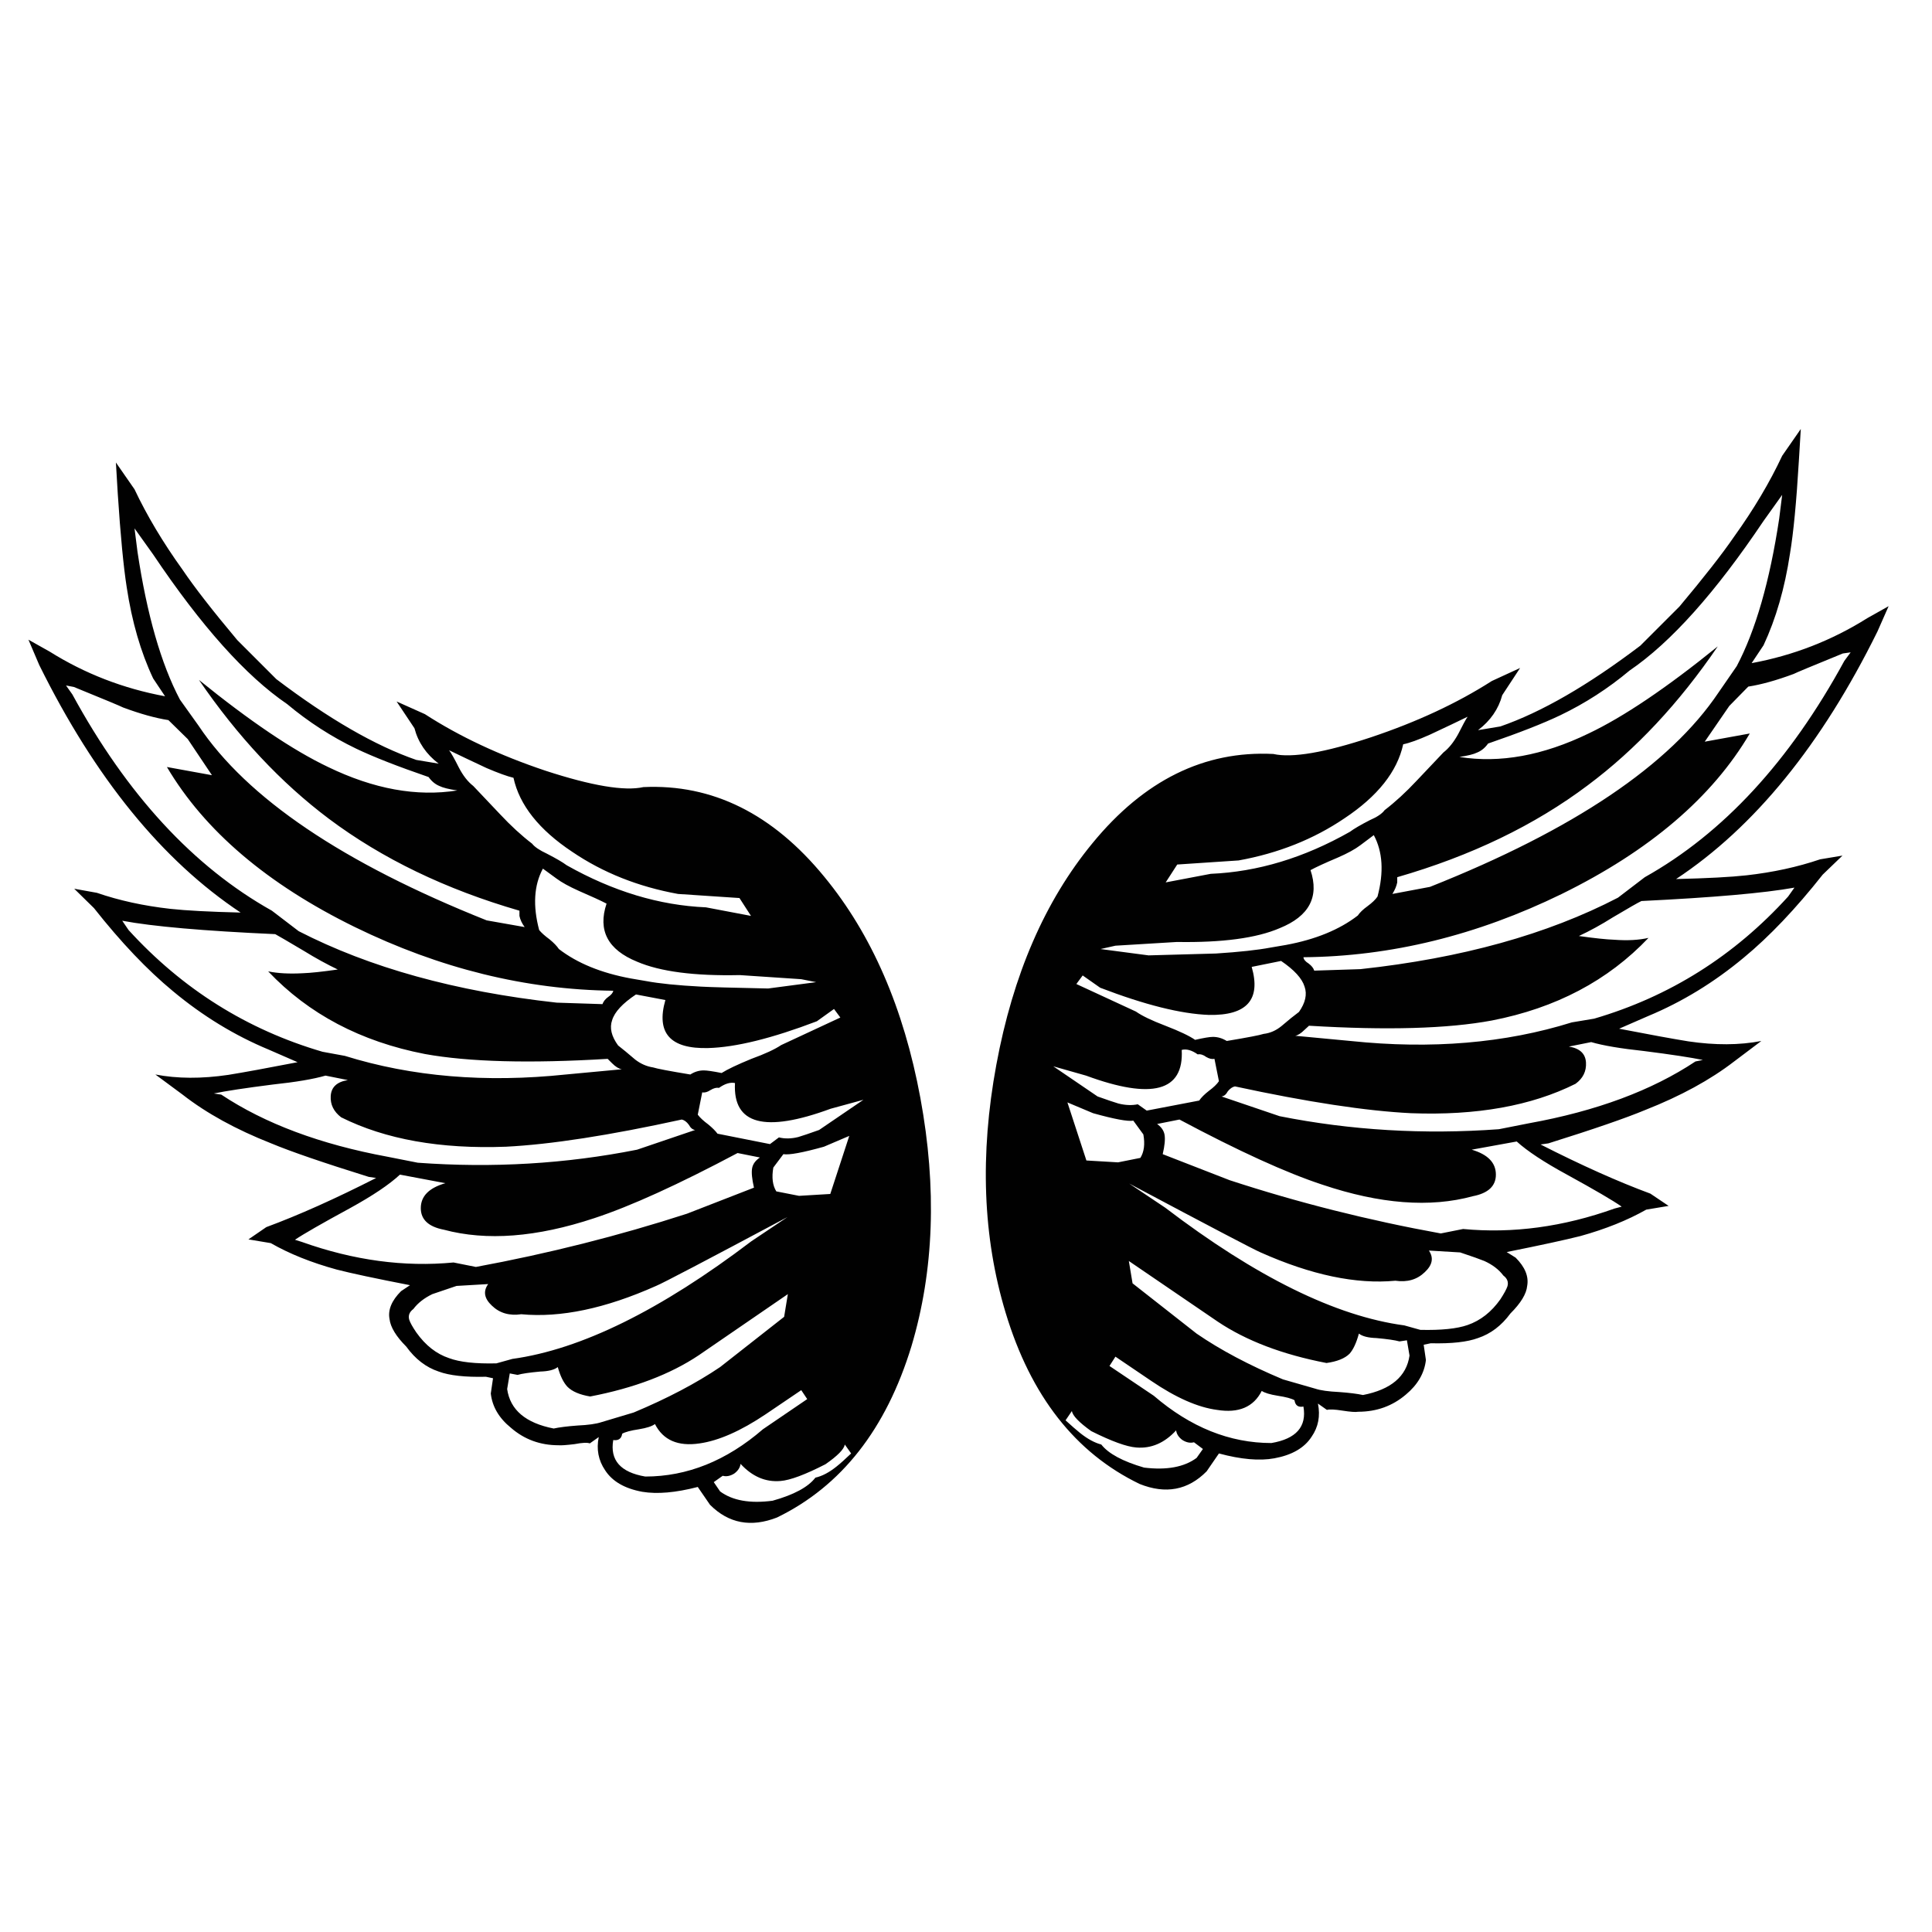 <?xml version="1.0" encoding="utf-8"?>
<!-- Generator: Adobe Illustrator 16.0.0, SVG Export Plug-In . SVG Version: 6.00 Build 0)  -->
<!DOCTYPE svg PUBLIC "-//W3C//DTD SVG 1.1//EN" "http://www.w3.org/Graphics/SVG/1.1/DTD/svg11.dtd">
<svg version="1.1" id="Layer_1" xmlns="http://www.w3.org/2000/svg" xmlns:xlink="http://www.w3.org/1999/xlink" x="0px" y="0px"
	 width="300px" height="300px" viewBox="0 0 300 300" enable-background="new 0 0 300 300" xml:space="preserve">
<path fill-rule="evenodd" clip-rule="evenodd" fill="#010101" d="M172.279,212.106l6.88,4.625
	c5.704,4.896,11.791,7.342,18.266,7.342c3.854-0.655,5.511-2.543,4.971-5.664c-0.809,0.154-1.271-0.175-1.387-0.982
	c-0.462-0.271-1.329-0.502-2.602-0.695c-1.194-0.192-2.023-0.442-2.484-0.751c-1.272,2.506-3.585,3.488-6.938,2.947
	c-2.967-0.387-6.378-1.888-10.231-4.508l-5.549-3.759L172.279,212.106z M183.609,223.609c-0.578-0.422-0.905-0.925-0.982-1.501
	c-1.811,1.965-3.873,2.85-6.186,2.658c-1.503-0.115-3.834-0.963-6.994-2.543c-1.888-1.35-2.891-2.389-3.005-3.122l-0.983,1.446
	c0.925,0.846,1.676,1.501,2.255,1.965c1.155,0.925,2.254,1.521,3.294,1.792c1.117,1.424,3.334,2.618,6.647,3.583
	c3.506,0.426,6.225-0.077,8.151-1.503l0.982-1.387l-1.389-1.042C184.823,224.11,184.227,223.996,183.609,223.609z M175.343,183.783
	l5.607,3.757c14.104,10.752,26.475,16.841,37.111,18.267l2.485,0.693c3.237,0.077,5.685-0.173,7.341-0.751
	c2.004-0.693,3.699-2.024,5.087-3.989c0.578-0.887,0.943-1.561,1.1-2.021c0.19-0.656-0.021-1.216-0.637-1.678
	c-0.693-0.925-1.676-1.676-2.948-2.254c-0.654-0.27-1.907-0.713-3.757-1.331l-4.856-0.289c0.771,1.119,0.561,2.236-0.636,3.354
	c-1.194,1.156-2.717,1.6-4.566,1.33c-6.088,0.579-13.063-0.887-20.926-4.395C194.824,194.092,188.022,190.526,175.343,183.783z
	 M175.285,195.807l0.578,3.468l9.943,7.804c3.699,2.543,8.169,4.914,13.41,7.11l5.029,1.445c0.809,0.27,2.043,0.441,3.699,0.52
	c1.58,0.116,2.813,0.271,3.7,0.463c4.354-0.848,6.763-2.89,7.225-6.128l-0.404-2.368l-1.155,0.172
	c-0.695-0.194-1.89-0.366-3.585-0.521c-1.271-0.038-2.178-0.268-2.716-0.693c-0.386,1.426-0.868,2.466-1.445,3.121
	c-0.732,0.732-1.928,1.214-3.585,1.446c-6.819-1.312-12.446-3.448-16.878-6.417L175.285,195.807z M169.736,172.858l-3.988-1.676
	l2.948,9.018l4.912,0.289l3.469-0.693c0.578-0.927,0.733-2.141,0.463-3.643l-1.561-2.139
	C175.131,174.167,173.051,173.783,169.736,172.858z M228.523,178.522c2.505,0.732,3.757,2.024,3.757,3.874
	c0,1.772-1.194,2.89-3.583,3.351c-6.629,1.813-14.413,1.215-23.354-1.79c-5.626-1.85-13.024-5.223-22.197-10.116l-3.469,0.692
	c0.656,0.464,1.042,1.022,1.157,1.678c0.115,0.693,0.02,1.695-0.289,3.007l10.404,4.046c10.598,3.468,21.523,6.223,32.776,8.265
	l3.468-0.692c7.707,0.732,15.55-0.329,23.526-3.18l1.098-0.289c-1.309-0.925-4.143-2.582-8.496-4.971
	c-3.545-1.927-6.146-3.643-7.804-5.146L228.523,178.522z M191.76,168.695c-0.385,0.079-0.751,0.328-1.099,0.752
	c-0.269,0.501-0.596,0.771-0.982,0.811l9.018,3.062c11.061,2.198,22.41,2.872,34.048,2.024l4.682-0.925
	c10.443-1.888,19.056-5.088,25.84-9.596l1.155-0.232c-1.851-0.384-4.895-0.848-9.134-1.386c-3.622-0.387-6.358-0.848-8.208-1.388
	l-3.468,0.694c1.695,0.27,2.58,1.097,2.659,2.485c0.076,1.349-0.463,2.446-1.619,3.294c-6.859,3.43-15.376,4.953-25.55,4.567
	C212.125,172.512,203.013,171.125,191.76,168.695z M189.274,167.887l-0.693-3.468c-0.386,0.077-0.811-0.02-1.271-0.289
	c-0.463-0.347-0.906-0.481-1.33-0.405c-0.925-0.654-1.753-0.886-2.485-0.694c0.347,6.438-4.606,7.766-14.856,3.989l-5.086-1.444
	l6.878,4.683c1.503,0.538,2.583,0.905,3.238,1.097c1.078,0.271,2.081,0.31,3.005,0.117l1.388,0.982l8.15-1.561
	c0.308-0.464,0.809-0.963,1.502-1.504C188.446,168.852,188.966,168.349,189.274,167.887z M201.124,160.834l8.613,0.811
	c12.524,1.31,23.97,0.346,34.335-2.89l3.47-0.579c11.715-3.43,21.754-9.75,30.115-18.96l0.983-1.387
	c-4.702,0.848-12.621,1.541-23.757,2.081c-0.502,0.231-1.985,1.079-4.452,2.543c-1.773,1.118-3.525,2.081-5.26,2.891
	c2.466,0.347,4.297,0.539,5.491,0.578c2.042,0.154,3.814,0.058,5.317-0.289c-6.282,6.629-14.393,10.906-24.336,12.833
	c-6.82,1.271-16.281,1.541-28.381,0.809l-0.693,0.636C202.03,160.449,201.548,160.758,201.124,160.834z M198.928,149.216
	l-4.566,0.924c1.464,5.087-0.751,7.572-6.648,7.457c-4.315-0.154-9.941-1.561-16.878-4.221l-2.718-1.907l-0.982,1.329l9.25,4.278
	c0.924,0.655,2.446,1.388,4.565,2.196c2.196,0.848,3.738,1.58,4.625,2.196c1.349-0.308,2.272-0.461,2.773-0.461
	c0.733,0,1.446,0.212,2.141,0.636c3.235-0.54,5.145-0.906,5.723-1.1c1.001-0.115,1.926-0.52,2.773-1.213
	c1.079-0.926,1.984-1.657,2.718-2.197c1.001-1.427,1.29-2.735,0.867-3.931C202.184,151.933,200.97,150.603,198.928,149.216z
	 M212.338,140.719c0.733-0.54,1.253-1.041,1.562-1.503c1.002-3.776,0.81-6.956-0.578-9.538l-2.08,1.561
	c-0.811,0.617-1.966,1.252-3.469,1.908c-2.006,0.848-3.43,1.503-4.278,1.966c1.389,4.162-0.212,7.167-4.798,9.017
	c-3.584,1.542-8.901,2.255-15.953,2.139l-9.538,0.578l-2.313,0.521l7.456,0.983c5.55-0.155,9.038-0.251,10.464-0.289
	c3.621-0.232,6.455-0.54,8.496-0.925l2.371-0.405c4.586-0.848,8.306-2.37,11.155-4.566
	C211.143,141.702,211.646,141.219,212.338,140.719z M222.05,114.07c-1.812,0.81-3.198,1.311-4.162,1.503
	c-0.926,4.239-3.969,8.074-9.133,11.503c-4.778,3.237-10.252,5.414-16.417,6.532l-9.537,0.635l-1.793,2.775l6.994-1.33
	c7.284-0.308,14.491-2.485,21.62-6.532c0.616-0.462,1.637-1.06,3.063-1.792c1.156-0.5,1.927-1.021,2.313-1.56
	c1.657-1.271,3.313-2.794,4.972-4.567c2.581-2.736,3.968-4.2,4.161-4.393c0.848-0.656,1.619-1.619,2.312-2.89
	c0.656-1.312,1.138-2.198,1.445-2.66C226.386,112.028,224.438,112.953,222.05,114.07z M268.524,109.62l-3.814,5.549l6.994-1.272
	c-5.819,9.904-15.55,18.208-29.191,24.915c-13.181,6.435-26.552,9.711-40.117,9.826c0.039,0.347,0.309,0.674,0.811,0.982
	c0.461,0.347,0.751,0.713,0.866,1.099l7.169-0.231c15.684-1.695,29.017-5.395,40-11.098l4.161-3.179
	c12.178-6.822,22.505-18.016,30.984-33.585l0.981-1.329l-1.213,0.173c-4.817,1.965-7.359,3.025-7.631,3.179
	c-2.697,1.002-5.048,1.657-7.052,1.965L268.524,109.62z M276.271,80.543l0.463-3.699l-2.891,4.046
	c-7.475,11.137-14.412,18.883-20.81,23.238c-3.313,2.774-6.897,5.086-10.752,6.937c-2.659,1.271-6.397,2.735-11.214,4.393
	c-0.463,0.655-1.021,1.118-1.677,1.388c-0.539,0.27-1.464,0.5-2.774,0.693c6.281,1.002,12.967-0.212,20.058-3.642
	c5.434-2.582,12.12-7.09,20.06-13.526c-6.012,8.825-12.737,16.012-20.174,21.561c-8.248,6.205-18.113,10.964-29.598,14.278v0.809
	c-0.115,0.578-0.365,1.175-0.751,1.792l5.839-1.099c22.313-8.863,37.245-18.921,44.798-30.174l2.834-4.104
	C272.609,97.885,274.806,90.255,276.271,80.543z M279.333,71.469c-0.384,6.474-0.848,11.31-1.387,14.509
	c-0.809,5.356-2.177,10.097-4.104,14.219l-1.85,2.775c6.474-1.195,12.466-3.526,17.977-6.995l3.295-1.85l-1.734,3.932
	c-8.671,17.572-19.093,30.386-31.271,38.44c4.855-0.116,8.497-0.309,10.925-0.578c4.123-0.463,7.938-1.292,11.445-2.486l3.469-0.578
	l-3.064,2.948c-4.2,5.318-8.284,9.615-12.254,12.891c-4.624,3.854-9.576,6.879-14.855,9.076l-4.509,1.965
	c4.777,0.926,8.361,1.579,10.751,1.965c4.162,0.616,7.938,0.598,11.33-0.057l-4.221,3.179c-3.699,2.852-8.284,5.357-13.756,7.514
	c-3.045,1.271-8.074,3.007-15.087,5.203l-1.215,0.172c6.358,3.238,12.042,5.781,17.052,7.632l2.833,1.907l-3.469,0.578
	c-2.929,1.657-6.34,3.026-10.231,4.105c-2.273,0.576-6.088,1.406-11.445,2.483l1.388,0.868c1.464,1.463,2.062,2.929,1.792,4.393
	c-0.116,1.233-0.982,2.66-2.602,4.278c-1.387,1.889-3.063,3.16-5.028,3.814c-1.658,0.615-4.104,0.887-7.342,0.81l-1.098,0.231
	l0.347,2.369c-0.231,2.042-1.272,3.836-3.121,5.377c-2.082,1.772-4.549,2.658-7.4,2.658c-0.385,0.077-1.194,0.02-2.427-0.174
	c-1.194-0.19-2.004-0.23-2.428-0.115l-1.388-0.982c0.386,1.927,0.058,3.643-0.983,5.146c-1.117,1.733-3.044,2.85-5.779,3.353
	c-2.313,0.424-5.183,0.173-8.613-0.752l-1.908,2.774c-2.89,2.93-6.358,3.583-10.404,1.965c-9.98-4.816-16.917-13.68-20.81-26.589
	c-3.546-11.715-4.026-24.549-1.445-38.498c2.582-13.989,7.553-25.454,14.914-34.394c8.016-9.788,17.38-14.413,28.093-13.874
	c2.93,0.656,7.996-0.211,15.202-2.601c7.13-2.389,13.372-5.299,18.729-8.728l4.393-2.023l-2.773,4.22
	c-0.578,2.158-1.83,3.97-3.757,5.434l3.468-0.578c6.358-2.197,13.604-6.378,21.734-12.544l6.069-6.069
	c3.815-4.548,6.648-8.17,8.497-10.867c3.045-4.239,5.53-8.421,7.458-12.544l2.89-4.162L279.333,71.469z M141.528,209.045
	c-3.931,12.871-10.886,21.732-20.868,26.589c-4.046,1.58-7.515,0.925-10.405-1.965l-1.907-2.774c-3.43,0.887-6.301,1.137-8.613,0.75
	c-2.736-0.501-4.663-1.618-5.78-3.353c-1.041-1.541-1.368-3.257-0.982-5.144l-1.388,0.982c-0.386-0.152-1.175-0.115-2.37,0.114
	c-1.272,0.154-2.101,0.212-2.485,0.175c-2.852,0-5.318-0.905-7.399-2.718c-1.85-1.503-2.891-3.275-3.122-5.317l0.347-2.369
	l-1.098-0.231c-3.238,0.077-5.685-0.194-7.341-0.811c-1.966-0.655-3.642-1.946-5.029-3.871c-1.58-1.581-2.447-3.007-2.602-4.278
	c-0.27-1.426,0.328-2.872,1.792-4.336l1.387-0.925c-5.356-1.041-9.152-1.85-11.388-2.428c-3.93-1.079-7.341-2.446-10.231-4.104
	l-3.468-0.579l2.775-1.907c5.009-1.85,10.694-4.393,17.052-7.631l-1.156-0.172c-7.052-2.196-12.101-3.932-15.145-5.203
	c-5.472-2.157-10.058-4.682-13.757-7.571l-4.221-3.122c3.392,0.654,7.168,0.674,11.33,0.058c2.389-0.386,5.973-1.042,10.751-1.967
	l-4.509-1.965c-5.279-2.196-10.231-5.221-14.855-9.074c-3.969-3.276-8.054-7.572-12.254-12.891l-3.064-3.006l3.526,0.636
	c3.468,1.195,7.264,2.023,11.387,2.486c2.467,0.27,6.108,0.462,10.925,0.578c-12.177-8.093-22.601-20.906-31.271-38.44L4.415,99.33
	l3.295,1.85c5.473,3.43,11.445,5.742,17.92,6.937l-1.851-2.775c-1.926-4.084-3.294-8.805-4.104-14.162
	c-0.501-3.199-0.964-8.035-1.388-14.509l-0.289-4.855l2.89,4.162c1.927,4.084,4.412,8.247,7.458,12.486
	c1.849,2.735,4.682,6.377,8.497,10.925l6.069,6.069c8.131,6.166,15.376,10.346,21.735,12.543l3.469,0.578
	c-1.927-1.464-3.18-3.295-3.758-5.492l-2.774-4.162l4.393,1.965c5.356,3.468,11.599,6.397,18.729,8.787
	c7.206,2.351,12.273,3.198,15.202,2.543c10.713-0.501,20.078,4.143,28.093,13.931c7.36,8.94,12.332,20.386,14.914,34.335
	C145.497,184.476,145.034,197.328,141.528,209.045z M71.006,122.741c-1.311-0.193-2.236-0.423-2.775-0.693
	c-0.655-0.27-1.214-0.733-1.677-1.388c-4.816-1.657-8.555-3.122-11.214-4.393c-3.854-1.85-7.438-4.162-10.751-6.936
	c-6.397-4.355-13.333-12.101-20.81-23.238l-2.89-4.046l0.462,3.642c1.464,9.75,3.661,17.399,6.59,22.949l2.891,4.046
	c7.514,11.252,22.428,21.33,44.74,30.231l5.896,1.04c-0.424-0.578-0.693-1.156-0.809-1.734v-0.809
	c-11.446-3.314-21.311-8.073-29.596-14.278c-7.438-5.588-14.162-12.775-20.174-21.561c7.938,6.435,14.625,10.943,20.058,13.526
	C58.039,122.529,64.724,123.743,71.006,122.741z M75.572,119.272c-2.389-1.117-4.335-2.042-5.838-2.774
	c0.346,0.462,0.848,1.348,1.502,2.659c0.656,1.271,1.407,2.235,2.255,2.89c0.193,0.193,1.58,1.657,4.162,4.393
	c1.657,1.772,3.314,3.295,4.971,4.566c0.386,0.5,1.156,1.021,2.313,1.561c1.426,0.732,2.447,1.33,3.063,1.792
	c7.168,4.046,14.374,6.224,21.619,6.532l6.994,1.329l-1.792-2.774l-9.538-0.635c-6.166-1.118-11.638-3.295-16.417-6.533
	c-5.163-3.429-8.208-7.264-9.133-11.503C78.771,120.545,77.384,120.044,75.572,119.272z M11.467,106.671l-1.214-0.23l0.982,1.387
	c8.479,15.568,18.806,26.763,30.983,33.584l4.162,3.18c11.022,5.665,24.375,9.364,40.059,11.098l7.11,0.231
	c0.154-0.425,0.443-0.79,0.868-1.098c0.5-0.347,0.77-0.675,0.808-0.982c-13.564-0.154-26.936-3.45-40.116-9.886
	c-13.603-6.667-23.334-14.952-29.191-24.855l6.994,1.272l-3.757-5.607l-3.006-2.948c-2.004-0.309-4.354-0.963-7.052-1.966
	C18.828,109.697,16.284,108.637,11.467,106.671z M42.739,145.054c-11.137-0.501-19.057-1.195-23.757-2.082l0.983,1.445
	c8.362,9.171,18.401,15.474,30.116,18.901l3.468,0.637c10.405,3.237,21.85,4.202,34.336,2.891l8.67-0.81
	c-0.463-0.077-0.963-0.387-1.503-0.925l-0.694-0.693c-12.1,0.732-21.561,0.481-28.382-0.752
	c-9.942-1.927-18.054-6.204-24.335-12.833c1.502,0.308,3.294,0.405,5.375,0.289c1.194-0.039,3.006-0.231,5.433-0.578
	c-1.695-0.81-3.449-1.773-5.26-2.891C44.724,146.191,43.241,145.324,42.739,145.054z M34.357,169.969
	c6.783,4.508,15.396,7.726,25.839,9.653l4.682,0.925c11.639,0.848,22.988,0.172,34.047-2.024l9.018-3.062
	c-0.385-0.04-0.712-0.312-0.982-0.811c-0.347-0.464-0.713-0.732-1.098-0.81c-11.253,2.466-20.348,3.871-27.284,4.22
	c-10.212,0.385-18.747-1.139-25.607-4.566c-1.156-0.886-1.695-1.985-1.618-3.296c0.077-1.387,0.964-2.215,2.659-2.483l-3.469-0.695
	c-1.85,0.538-4.585,1.002-8.208,1.388c-4.239,0.539-7.283,1.001-9.133,1.387L34.357,169.969z M46.901,192.857
	c8.016,2.853,15.858,3.914,23.527,3.181l3.468,0.693c11.253-2.081,22.178-4.836,32.775-8.267l10.405-4.046
	c-0.309-1.35-0.405-2.35-0.289-3.007c0.115-0.653,0.52-1.212,1.213-1.676l-3.468-0.693c-9.21,4.895-16.628,8.268-22.254,10.115
	c-8.941,2.969-16.725,3.566-23.353,1.792c-2.389-0.461-3.584-1.578-3.584-3.351c0-1.853,1.271-3.142,3.815-3.874l-7.052-1.329
	c-1.657,1.541-4.239,3.275-7.746,5.203c-4.393,2.389-7.245,4.024-8.555,4.911L46.901,192.857z M124.417,152.049l-9.538-0.637
	c-7.051,0.154-12.37-0.539-15.954-2.081c-4.547-1.85-6.126-4.855-4.74-9.017c-0.886-0.462-2.313-1.118-4.277-1.966
	c-1.542-0.693-2.698-1.329-3.469-1.907l-2.139-1.561c-1.388,2.582-1.58,5.762-0.578,9.538c0.347,0.424,0.886,0.906,1.618,1.445
	c0.655,0.54,1.137,1.041,1.445,1.503c2.852,2.197,6.571,3.718,11.157,4.566l2.37,0.405c2.042,0.385,4.894,0.674,8.555,0.866
	c1.387,0.078,4.855,0.173,10.405,0.289l7.457-0.983L124.417,152.049z M116.672,164.419c2.12-0.771,3.661-1.484,4.625-2.139
	l9.191-4.278l-0.982-1.329l-2.66,1.907c-6.975,2.659-12.601,4.047-16.879,4.161c-5.896,0.154-8.112-2.331-6.647-7.456l-4.567-0.866
	c-2.081,1.387-3.314,2.716-3.699,3.987c-0.424,1.196-0.116,2.505,0.925,3.931c0.693,0.54,1.58,1.271,2.659,2.197
	c0.848,0.655,1.772,1.06,2.774,1.214c0.578,0.191,2.505,0.559,5.781,1.099c0.655-0.424,1.348-0.636,2.081-0.636
	c0.5,0,1.426,0.135,2.775,0.404C112.972,166.037,114.514,165.304,116.672,164.419z M111.411,176.037l8.151,1.618l1.387-1.04
	c0.925,0.231,1.927,0.212,3.006-0.058c0.655-0.192,1.734-0.559,3.237-1.097l6.878-4.685l-5.086,1.389
	c-10.251,3.774-15.203,2.445-14.856-3.989c-0.732-0.154-1.561,0.098-2.486,0.751c-0.385-0.075-0.828,0.039-1.33,0.347
	c-0.462,0.309-0.886,0.424-1.271,0.347l-0.693,3.468c0.347,0.463,0.886,0.965,1.618,1.505
	C110.622,175.132,111.103,175.613,111.411,176.037z M121.643,179.218l-1.561,2.079c-0.27,1.541-0.115,2.775,0.463,3.7l3.526,0.693
	l4.855-0.29l2.948-9.017l-3.931,1.677C124.629,178.986,122.529,179.37,121.643,179.218z M76.382,202.742
	c-1.194-1.116-1.387-2.233-0.578-3.353l-4.914,0.289c-1.85,0.616-3.103,1.042-3.757,1.273c-1.272,0.616-2.255,1.387-2.948,2.312
	c-0.617,0.461-0.828,1.021-0.636,1.678c0.154,0.461,0.521,1.116,1.098,1.962c1.426,2.007,3.122,3.336,5.087,3.989
	c1.658,0.618,4.104,0.888,7.341,0.81l2.485-0.692c10.636-1.466,23.006-7.555,37.111-18.267l5.607-3.758
	c-12.641,6.744-19.442,10.309-20.406,10.693c-7.861,3.508-14.836,4.973-20.925,4.395C79.099,204.341,77.576,203.899,76.382,202.742z
	 M86.613,212.281c-0.54,0.424-1.445,0.655-2.717,0.692c-1.696,0.155-2.871,0.327-3.526,0.521l-1.214-0.231l-0.405,2.428
	c0.463,3.236,2.872,5.28,7.226,6.128c0.886-0.192,2.12-0.347,3.7-0.464c1.658-0.077,2.891-0.251,3.7-0.519l5.029-1.505
	c5.241-2.195,9.711-4.548,13.411-7.051l9.943-7.804l0.578-3.525l-13.815,9.479c-4.432,2.967-10.058,5.106-16.879,6.417
	c-1.619-0.269-2.794-0.772-3.526-1.503C87.5,214.689,86.999,213.669,86.613,212.281z M95.226,223.609
	c-0.539,3.122,1.118,5.011,4.972,5.667c6.513,0,12.602-2.448,18.267-7.342l6.879-4.683l-0.926-1.389l-5.549,3.758
	c-3.854,2.584-7.264,4.086-10.231,4.51c-3.353,0.501-5.665-0.501-6.937-3.005c-0.462,0.347-1.291,0.616-2.485,0.809
	c-1.271,0.191-2.139,0.424-2.601,0.692C96.498,223.399,96.035,223.727,95.226,223.609z M112.221,229.159l-1.388,0.984l0.983,1.443
	c1.927,1.427,4.644,1.907,8.151,1.446c3.313-0.925,5.53-2.119,6.648-3.585c1.04-0.229,2.138-0.808,3.294-1.735
	c0.579-0.461,1.33-1.135,2.255-2.021l-0.983-1.387c-0.116,0.73-1.118,1.753-3.006,3.063c-3.16,1.62-5.492,2.487-6.994,2.602
	c-2.313,0.192-4.374-0.692-6.186-2.659c-0.077,0.578-0.404,1.079-0.983,1.503C113.396,229.197,112.799,229.313,112.221,229.159z"/>
</svg>
